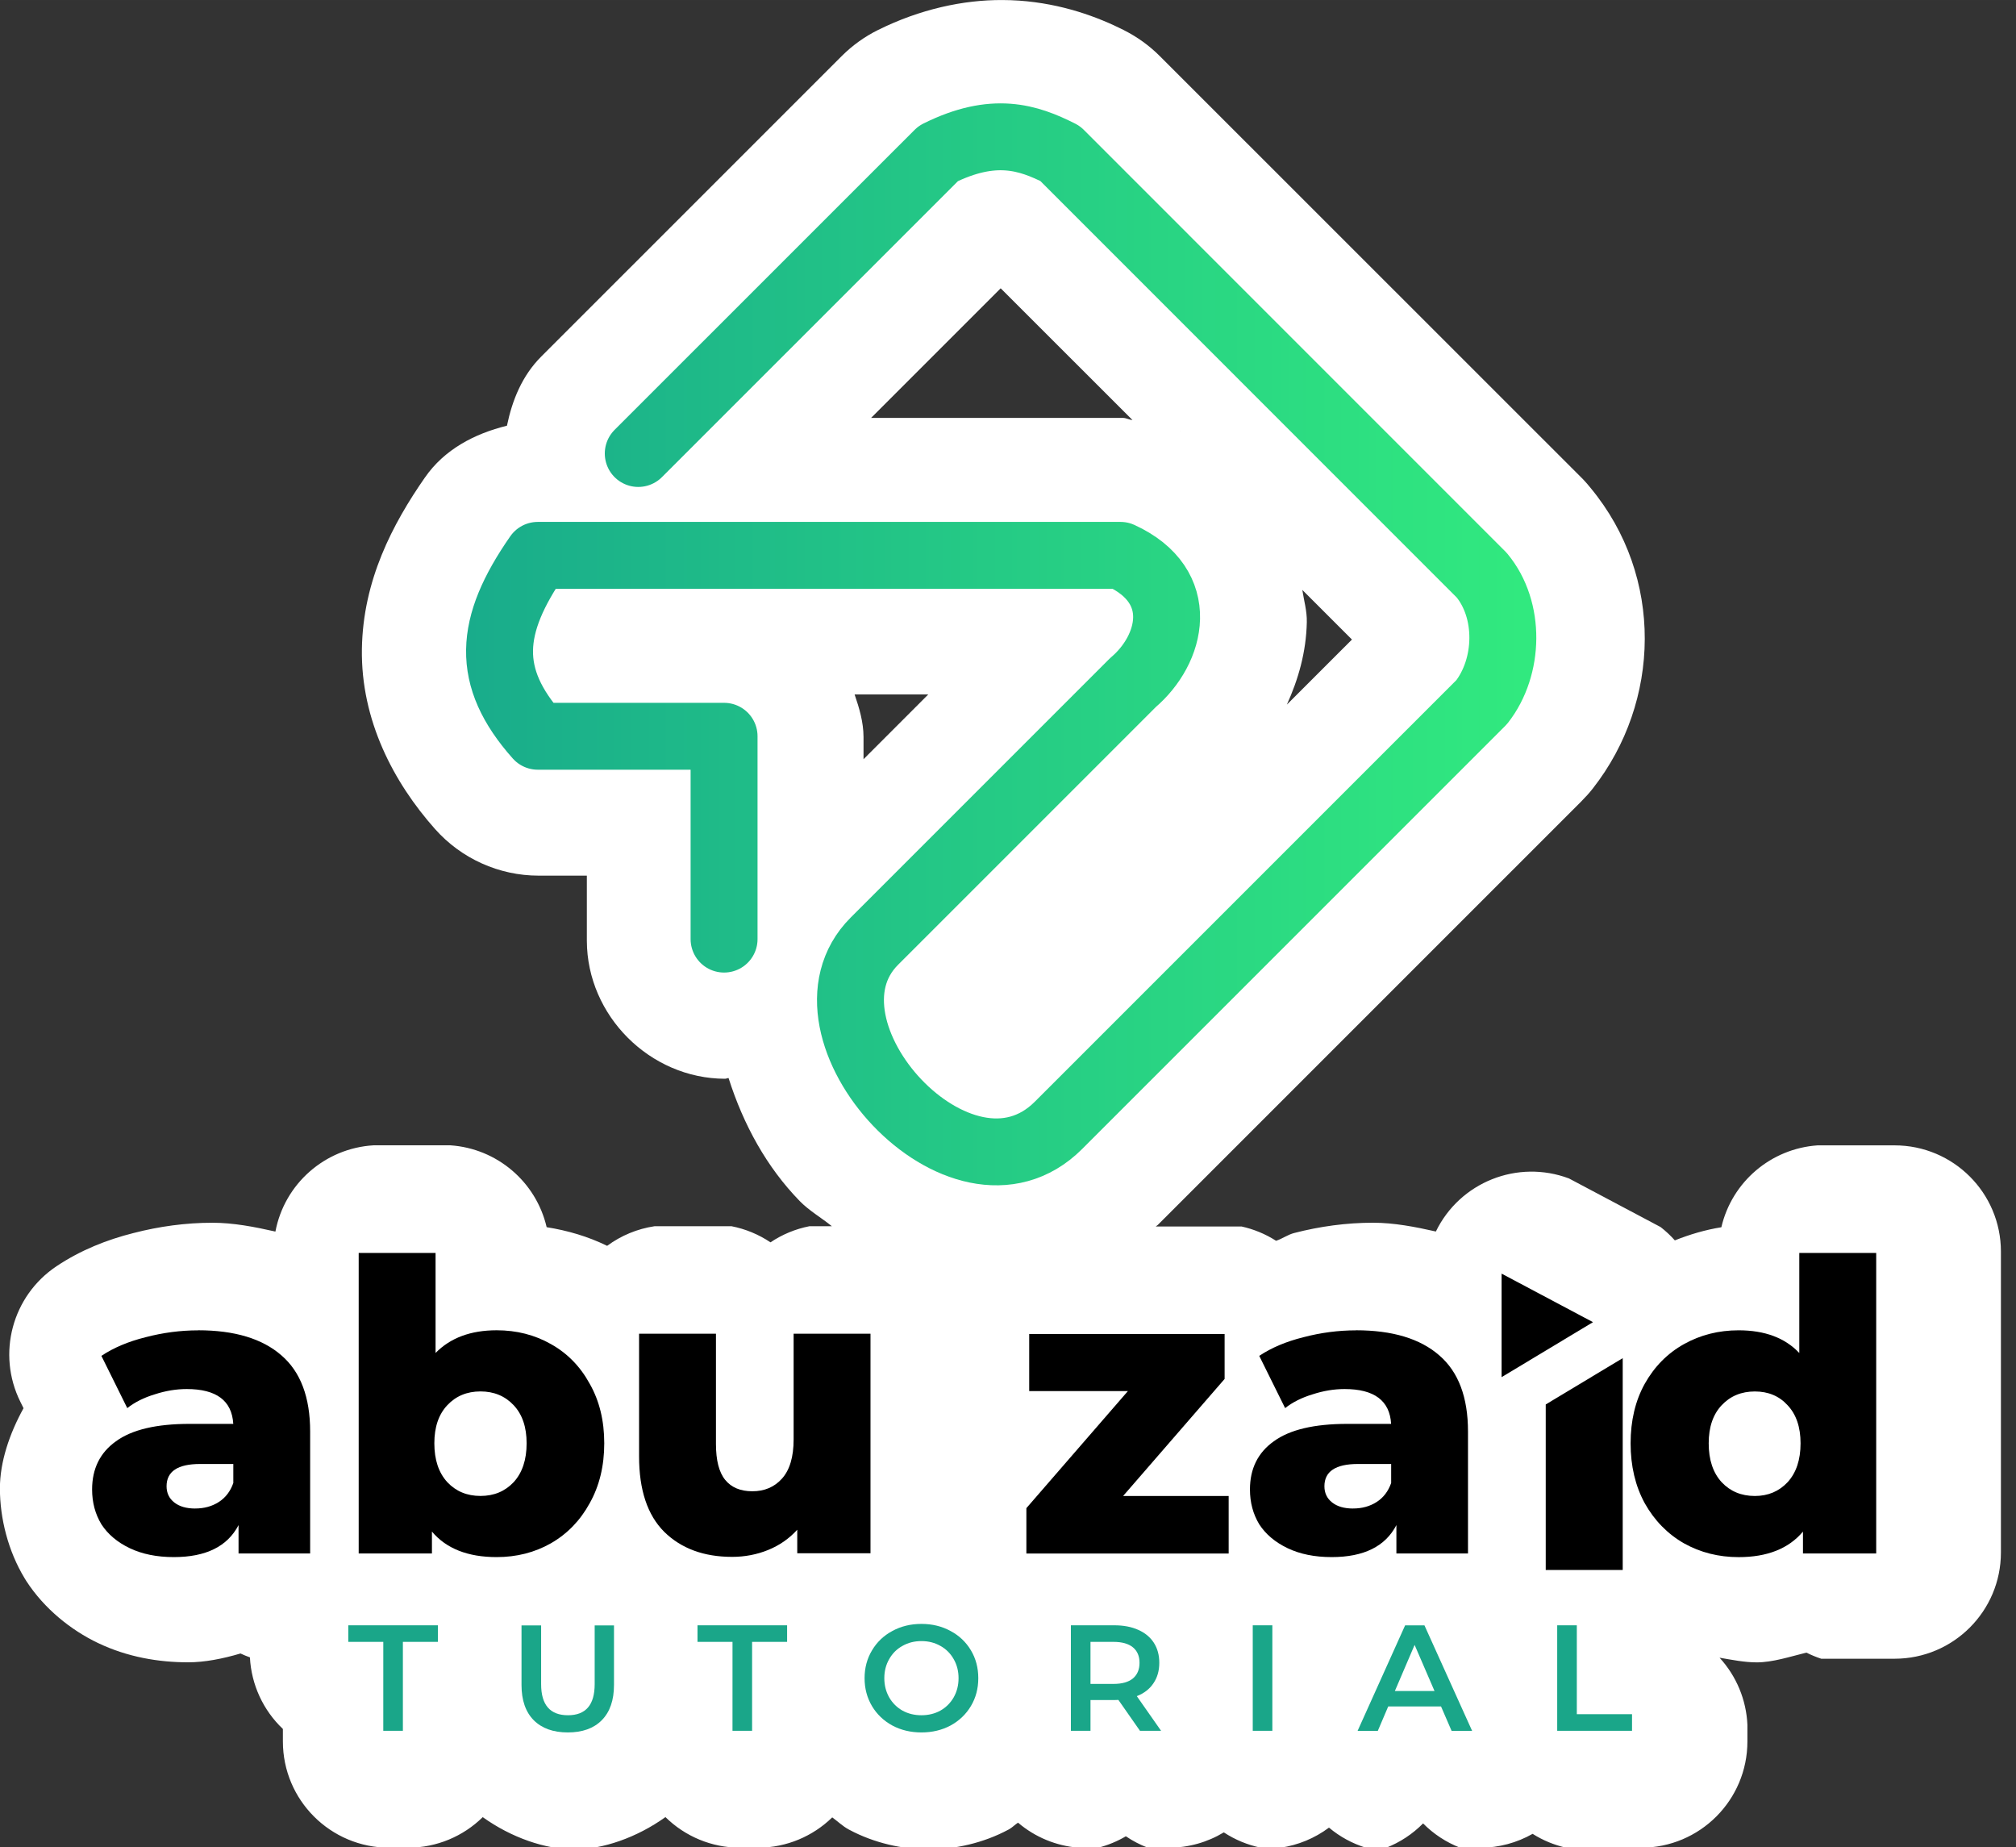 <?xml version="1.0" encoding="UTF-8" standalone="no"?>
<svg
   width="94.998"
   height="87.02"
   version="1.1"
   viewBox="0 0 25.135 23.024"
   id="svg53"
   sodipodi:docname="abu-zaid.svg"
   inkscape:version="1.1 (c68e22c387, 2021-05-23)"
   xmlns:inkscape="http://www.inkscape.org/namespaces/inkscape"
   xmlns:sodipodi="http://sodipodi.sourceforge.net/DTD/sodipodi-0.dtd"
   xmlns:xlink="http://www.w3.org/1999/xlink"
   xmlns="http://www.w3.org/2000/svg"
   xmlns:svg="http://www.w3.org/2000/svg">
  <rect x="0" y="0" width="25.135" height="23.024" fill="#333333" stroke="none"/>
  <sodipodi:namedview
     id="namedview55"
     pagecolor="#ffffff"
     bordercolor="#111111"
     borderopacity="1"
     inkscape:pageshadow="0"
     inkscape:pageopacity="0"
     inkscape:pagecheckerboard="1"
     inkscape:document-units="px"
     showgrid="false"
     inkscape:zoom="4.6723412"
     inkscape:cx="63.351538"
     inkscape:cy="46.2295"
     inkscape:window-width="1366"
     inkscape:window-height="703"
     inkscape:window-x="0"
     inkscape:window-y="0"
     inkscape:window-maximized="1"
     inkscape:current-layer="g2723"
     units="px"
     width="94.998px"
     inkscape:snap-page="true"
     inkscape:snap-bbox="true"
     inkscape:bbox-nodes="true" />
  <defs
     id="defs7">
    <linearGradient
       id="linearGradient128758"
       x1="415.99"
       x2="480.87"
       y1="209.59"
       y2="209.59"
       gradientTransform="matrix(0.212,0,0,0.212,-82.55,-36.63)"
       gradientUnits="userSpaceOnUse">
      <stop
         stop-color="#19ac8b"
         offset="0"
         id="stop2" />
      <stop
         stop-color="#31e97f"
         offset="1"
         id="stop4" />
    </linearGradient>
    <linearGradient
       inkscape:collect="always"
       xlink:href="#linearGradient128758"
       id="linearGradient2725"
       gradientUnits="userSpaceOnUse"
       gradientTransform="matrix(0.212,0,0,0.212,-82.55,-36.63)"
       x1="415.99"
       y1="209.59"
       x2="480.87"
       y2="209.59" />
  </defs>
  <g
     id="g2723"
     transform="matrix(0.957,0,0,0.956,0.427,0.504)"
     style="display:inline;stroke-width:1.045">
    <path
       style="color:#000000;fill:#ffffff;stroke-linecap:round;stroke-linejoin:round;-inkscape-stroke:none"
       d="m 47.602,-1.988 c -1.926,-0.011 -4.056,0.449 -6.109,1.469 -4.77e-4,2.3656e-4 -0.002,-2.3667e-4 -0.002,0 -0.657,0.325 -1.257,0.755 -1.777,1.271 -0.004,0.004 -0.008,0.008 -0.012,0.012 L 24.93,15.549 c -0.951,0.95 -1.432,2.158 -1.691,3.408 -1.596,0.393 -3.078,1.169 -4.031,2.547 -5.37e-4,7.76e-4 -0.001,0.001 -0.002,0.002 -1.586,2.283 -3.046,5.056 -3.098,8.436 -0.054,3.505 1.559,6.568 3.596,8.861 6.16e-4,6.96e-4 0.001,0.001 0.002,0.002 1.289,1.454 3.145,2.29 5.088,2.291 h 0.002 2.371 v 3.195 c -6e-6,0.005 -6e-6,0.009 0,0.014 0.01,3.683 3.103,6.775 6.785,6.785 h 0.008 c 0.061,6.7e-5 0.113,-0.034 0.174,-0.035 0.734,2.31 1.88,4.389 3.494,6.049 0.464,0.477 1.062,0.819 1.584,1.242 H 38.109 c -0.685,0.134 -1.335,0.404 -1.914,0.793 -0.579,-0.389 -1.23,-0.659 -1.914,-0.793 h -3.787 c -0.844,0.127 -1.644,0.458 -2.33,0.965 C 27.22,58.849 26.222,58.558 25.191,58.393 24.67,56.158 22.752,54.524 20.463,54.365 h -3.787 c -2.389,0.145 -4.374,1.893 -4.82,4.244 -1.03,-0.234 -2.071,-0.434 -3.094,-0.434 -1.311,0 -2.618,0.178 -3.883,0.506 -1.311,0.33 -2.598,0.841 -3.781,1.631 -2.186,1.459 -2.949,4.313 -1.783,6.668 l 0.158,0.32 C -1.226,68.57 -1.688,69.954 -1.688,71.244 c 0,1.475 0.403,3.082 1.213,4.422 0.028,0.047 0.057,0.093 0.086,0.139 0.887,1.369 2.198,2.414 3.523,3.049 h 0.002 c 1.457,0.697 2.99,0.949 4.43,0.949 0.81,0 1.691,-0.172 2.574,-0.434 0.151,0.071 0.306,0.135 0.463,0.191 0.069,1.339 0.649,2.6 1.621,3.523 v 0.613 c -4.65e-4,2.887 2.34,5.228 5.227,5.229 h 0.967 c 1.36,-0.01 2.662,-0.549 3.631,-1.504 1.411,1.012 3.086,1.586 4.498,1.586 1.403,10e-7 3.074,-0.577 4.484,-1.588 0.969,0.956 2.272,1.496 3.633,1.506 h 0.965 c 1.348,-0.014 2.638,-0.549 3.602,-1.492 0.269,0.196 0.518,0.435 0.801,0.59 0.014,0.007 0.027,0.014 0.041,0.021 1.215,0.651 2.613,0.963 3.902,0.963 1.29,0 2.687,-0.312 3.902,-0.963 0.014,-0.007 0.027,-0.014 0.041,-0.021 0.158,-0.087 0.293,-0.23 0.447,-0.33 0.837,0.714 1.878,1.145 2.975,1.232 h 0.967 c 0.477,-0.122 0.935,-0.312 1.359,-0.562 0.337,0.229 0.699,0.418 1.08,0.562 h 1.039 c 0.951,-0.001 1.883,-0.262 2.697,-0.754 0.554,0.364 1.171,0.62 1.82,0.754 h 0.967 c 0.864,-0.125 1.684,-0.465 2.383,-0.988 0.534,0.448 1.152,0.785 1.818,0.99 h 0.996 c 0.681,-0.268 1.299,-0.676 1.812,-1.197 0.517,0.523 1.139,0.931 1.824,1.197 h 1.01 c 0.895,-0.006 1.773,-0.241 2.551,-0.684 0.505,0.32 1.061,0.55 1.645,0.682 h 3.688 c 2.886,-6.13e-4 5.226,-2.34 5.227,-5.227 v -0.818 c -0.054,-1.228 -0.539,-2.397 -1.369,-3.303 0.61,0.104 1.221,0.229 1.828,0.229 0.781,0 1.616,-0.276 2.441,-0.48 0.235,0.118 0.478,0.219 0.729,0.301 h 3.607 c 2.886,-6.13e-4 5.226,-2.34 5.227,-5.227 V 59.594 C 96.685,56.707 94.345,54.368 91.459,54.367 H 87.672 c -2.291,0.159 -4.21,1.793 -4.73,4.029 -0.788,0.127 -1.54,0.348 -2.287,0.646 -0.213,-0.24 -0.448,-0.459 -0.701,-0.656 l -4.504,-2.391 c -2.528,-0.95 -5.364,0.181 -6.543,2.611 -1.026,-0.232 -2.065,-0.432 -3.084,-0.432 -1.311,0 -2.618,0.178 -3.883,0.506 -0.307,0.077 -0.585,0.284 -0.889,0.383 -0.521,-0.334 -1.097,-0.573 -1.701,-0.705 h -4.213 c 0.033,-0.032 0.075,-0.05 0.107,-0.082 v -0.002 l 20.836,-20.855 0.004,-0.006 c 0.19,-0.19 0.369,-0.389 0.535,-0.6 0.003,-0.005 0.006,-0.009 0.01,-0.014 3.328,-4.256 3.503,-10.406 -0.115,-14.779 -0.105,-0.129 -0.212,-0.258 -0.326,-0.379 -0.034,-0.036 -0.069,-0.072 -0.104,-0.107 l -20.75,-20.764 C 54.821,0.256 54.229,-0.172 53.58,-0.5 l -0.004,-0.004 c -1.29,-0.65 -3.041,-1.306 -5.162,-1.455 -0.277,-0.019 -0.547,-0.028 -0.812,-0.029 z m -0.09,14.184 6.479,6.482 c -0.162,-0.013 -0.308,-0.104 -0.471,-0.105 -0.01,-3.1e-5 -0.021,-3.1e-5 -0.031,0 H 41.141 Z m 8.818,7.002 0.031,0.016 c -0.003,-0.001 -0.007,-5.36e-4 -0.01,-0.002 -0.008,-0.004 -0.014,-0.01 -0.021,-0.014 z m 6.012,7.84 2.439,2.441 -3.199,3.201 c 0.553,-1.225 0.95,-2.565 0.98,-4.062 0.011,-0.548 -0.141,-1.054 -0.221,-1.58 z m -22.012,5.141 h 3.623 l -3.184,3.188 v -1.076 c 6e-6,-0.005 6e-6,-0.009 0,-0.014 -0.002,-0.739 -0.209,-1.426 -0.439,-2.098 z m -11.637,27.34 0.031,0.018 c -0.006,-0.003 -0.012,-0.005 -0.018,-0.008 -0.005,-0.003 -0.009,-0.007 -0.014,-0.01 z"
       transform="scale(0.265)"
       sodipodi:nodetypes="sscscccscsscscccccscsccccccccccsccccsccccscccccccsccccccscccccccccccccccccccccccsccccccccccccsccccccccccccccccssscccccccccccccccccccccscccccc"
       id="path3508" />
    <path
       d="M 8.987,11.718 V 9.073 H 6.56 c -0.687,-0.773 -0.641,-1.438 0,-2.359 h 7.592 c 0.88,0.404 0.666,1.231 0.163,1.658 l -3.37,3.373 c -1.143,1.144 1.135,3.666 2.399,2.401 L 18.857,8.628 c 0.359,-0.46 0.376,-1.204 0,-1.656 L 13.365,1.474 c -0.416,-0.21 -0.864,-0.36 -1.587,0 l -3.909,3.912"
       fill="none"
       stroke="url(#linearGradient128758)"
       stroke-linecap="round"
       stroke-linejoin="round"
       stroke-width="0.872"
       id="path9"
       style="stroke:url(#linearGradient2725)" />
    <g
       transform="matrix(0.498,0,0,0.499,-218.29,-120.726)"
       stroke-width="1.002"
       id="g29">
      <g
         stroke-width="0.265"
         id="g21">
        <path
           d="m 442.62,275.64 q 1.429,0 2.18,0.656 0.751,0.646 0.751,1.99 v 3.186 h -1.873 v -0.741 q -0.434,0.836 -1.693,0.836 -0.667,0 -1.154,-0.233 -0.487,-0.233 -0.741,-0.624 -0.243,-0.402 -0.243,-0.91 0,-0.815 0.624,-1.259 0.624,-0.455 1.926,-0.455 h 1.143 q -0.053,-0.91 -1.217,-0.91 -0.413,0 -0.836,0.138 -0.423,0.127 -0.72,0.36 l -0.677,-1.365 q 0.476,-0.318 1.154,-0.487 0.688,-0.18 1.376,-0.18 z m -0.074,4.657 q 0.349,0 0.614,-0.169 0.265,-0.169 0.381,-0.497 v -0.497 h -0.868 q -0.878,0 -0.878,0.582 0,0.265 0.201,0.423 0.201,0.159 0.55,0.159 z"
           id="path11"
           style="stroke-width:0.265" />
        <path
           d="m 450.43,275.64 q 0.783,0 1.418,0.36 0.646,0.36 1.016,1.037 0.381,0.667 0.381,1.556 0,0.889 -0.381,1.566 -0.37,0.677 -1.016,1.048 -0.635,0.36 -1.418,0.36 -1.132,0 -1.693,-0.667 v 0.572 h -1.916 v -7.853 h 2.011 v 2.614 q 0.582,-0.593 1.598,-0.593 z m -0.423,4.329 q 0.529,0 0.868,-0.36 0.339,-0.37 0.339,-1.016 0,-0.635 -0.339,-0.995 -0.339,-0.36 -0.868,-0.36 -0.529,0 -0.868,0.36 -0.339,0.36 -0.339,0.995 0,0.646 0.339,1.016 0.339,0.36 0.868,0.36 z"
           id="path13"
           style="stroke-width:0.265" />
        <path
           d="m 460.21,275.73 v 5.736 h -1.916 v -0.614 q -0.318,0.349 -0.762,0.529 -0.445,0.18 -0.942,0.18 -1.111,0 -1.778,-0.656 -0.656,-0.656 -0.656,-1.968 v -3.207 h 2.011 v 2.879 q 0,0.646 0.243,0.942 0.243,0.296 0.709,0.296 0.476,0 0.773,-0.328 0.307,-0.339 0.307,-1.027 v -2.762 z"
           id="path15"
           style="stroke-width:0.265" />
        <path
           d="m 469.58,279.97 v 1.503 h -5.292 v -1.185 l 2.656,-3.059 h -2.582 v -1.492 h 5.112 v 1.175 l -2.656,3.059 z"
           id="path17"
           style="stroke-width:0.265" />
        <path
           d="m 472.91,275.64 q 1.429,0 2.18,0.656 0.751,0.646 0.751,1.99 v 3.186 h -1.873 v -0.741 q -0.434,0.836 -1.693,0.836 -0.667,0 -1.154,-0.233 -0.487,-0.233 -0.741,-0.624 -0.243,-0.402 -0.243,-0.91 0,-0.815 0.624,-1.259 0.624,-0.455 1.926,-0.455 h 1.143 q -0.053,-0.91 -1.217,-0.91 -0.413,0 -0.836,0.138 -0.423,0.127 -0.72,0.36 l -0.677,-1.365 q 0.476,-0.318 1.154,-0.487 0.688,-0.18 1.376,-0.18 z m -0.074,4.657 q 0.349,0 0.614,-0.169 0.265,-0.169 0.381,-0.497 v -0.497 h -0.868 q -0.878,0 -0.878,0.582 0,0.265 0.201,0.423 0.201,0.159 0.55,0.159 z"
           id="path19"
           style="stroke-width:0.265" />
      </g>
      <path
         transform="scale(0.265)"
         d="m 1810.9,1042.9 -7.6,4.566 v 16.324 h 7.6 z"
         stroke-width="1.002"
         id="path23" />
      <path
         d="m 486.52,273.62 v 7.853 h -1.916 v -0.572 q -0.561,0.667 -1.683,0.667 -0.783,0 -1.429,-0.36 -0.646,-0.37 -1.027,-1.048 -0.37,-0.677 -0.37,-1.566 0,-0.889 0.37,-1.556 0.381,-0.677 1.027,-1.037 0.646,-0.36 1.429,-0.36 1.027,0 1.587,0.593 v -2.614 z m -3.175,6.35 q 0.519,0 0.857,-0.36 0.339,-0.37 0.339,-1.016 0,-0.635 -0.339,-0.995 -0.328,-0.36 -0.857,-0.36 -0.529,0 -0.868,0.36 -0.339,0.36 -0.339,0.995 0,0.646 0.339,1.016 0.339,0.36 0.868,0.36 z"
         stroke-width="0.265"
         id="path25" />
      <path
         d="m 476.72,274.16 v 2.705 l 2.391,-1.437 z"
         id="path27"
         style="stroke-width:1.002" />
    </g>
    <g
       transform="matrix(0.212,0,0,0.212,-71.02,-36.63)"
       fill="#1aa689"
       stroke-width="0.232"
       aria-label="TUTORIAL"
       id="g47">
      <path
         d="m 356.45,271.28 h -2.151 v -1.02 h 5.506 v 1.02 h -2.151 v 5.469 h -1.205 z"
         id="path31"
         style="stroke-width:0.232" />
      <path
         d="m 367.79,276.85 q -1.344,0 -2.095,-0.751 -0.751,-0.76 -0.751,-2.169 v -3.662 h 1.205 v 3.615 q 0,1.91 1.65,1.91 1.641,0 1.641,-1.91 v -3.615 h 1.187 v 3.662 q 0,1.409 -0.751,2.169 -0.742,0.751 -2.086,0.751 z"
         id="path33"
         style="stroke-width:0.232" />
      <path
         d="m 377.91,271.28 h -2.151 v -1.02 h 5.506 v 1.02 h -2.151 v 5.469 h -1.205 z"
         id="path35"
         style="stroke-width:0.232" />
      <path
         d="m 389.52,276.85 q -0.992,0 -1.789,-0.426 -0.797,-0.436 -1.251,-1.196 -0.454,-0.769 -0.454,-1.715 0,-0.946 0.454,-1.706 0.454,-0.769 1.251,-1.196 0.797,-0.436 1.789,-0.436 0.992,0 1.789,0.436 0.797,0.426 1.251,1.187 0.454,0.76 0.454,1.715 0,0.955 -0.454,1.715 -0.454,0.76 -1.251,1.196 -0.797,0.426 -1.789,0.426 z m 0,-1.057 q 0.649,0 1.168,-0.287 0.519,-0.297 0.816,-0.816 0.297,-0.528 0.297,-1.177 0,-0.649 -0.297,-1.168 -0.297,-0.528 -0.816,-0.816 -0.519,-0.297 -1.168,-0.297 -0.649,0 -1.168,0.297 -0.519,0.287 -0.816,0.816 -0.297,0.519 -0.297,1.168 0,0.649 0.297,1.177 0.297,0.519 0.816,0.816 0.519,0.287 1.168,0.287 z"
         id="path37"
         style="stroke-width:0.232" />
      <path
         d="m 402.95,276.75 -1.326,-1.9 q -0.083,0.009 -0.25,0.009 h -1.465 v 1.891 h -1.205 v -6.489 h 2.67 q 0.844,0 1.465,0.278 0.63,0.278 0.964,0.797 0.334,0.519 0.334,1.233 0,0.732 -0.362,1.261 -0.352,0.528 -1.02,0.788 l 1.492,2.132 z m -0.028,-4.181 q 0,-0.621 -0.408,-0.955 -0.408,-0.334 -1.196,-0.334 h -1.409 v 2.586 h 1.409 q 0.788,0 1.196,-0.334 0.408,-0.343 0.408,-0.964 z"
         id="path39"
         style="stroke-width:0.232" />
      <path
         d="m 409.88,270.26 h 1.205 v 6.489 H 409.88 Z"
         id="path41"
         style="stroke-width:0.232" />
      <path
         d="m 421.45,275.25 h -3.244 l -0.64,1.502 h -1.242 l 2.92,-6.489 h 1.187 l 2.929,6.489 h -1.261 z m -0.399,-0.946 -1.224,-2.837 -1.214,2.837 z"
         id="path43"
         style="stroke-width:0.232" />
      <path
         d="m 428.59,270.26 h 1.205 v 5.469 h 3.393 v 1.02 H 428.59 Z"
         id="path45"
         style="stroke-width:0.232" />
    </g>
  </g>
</svg>
